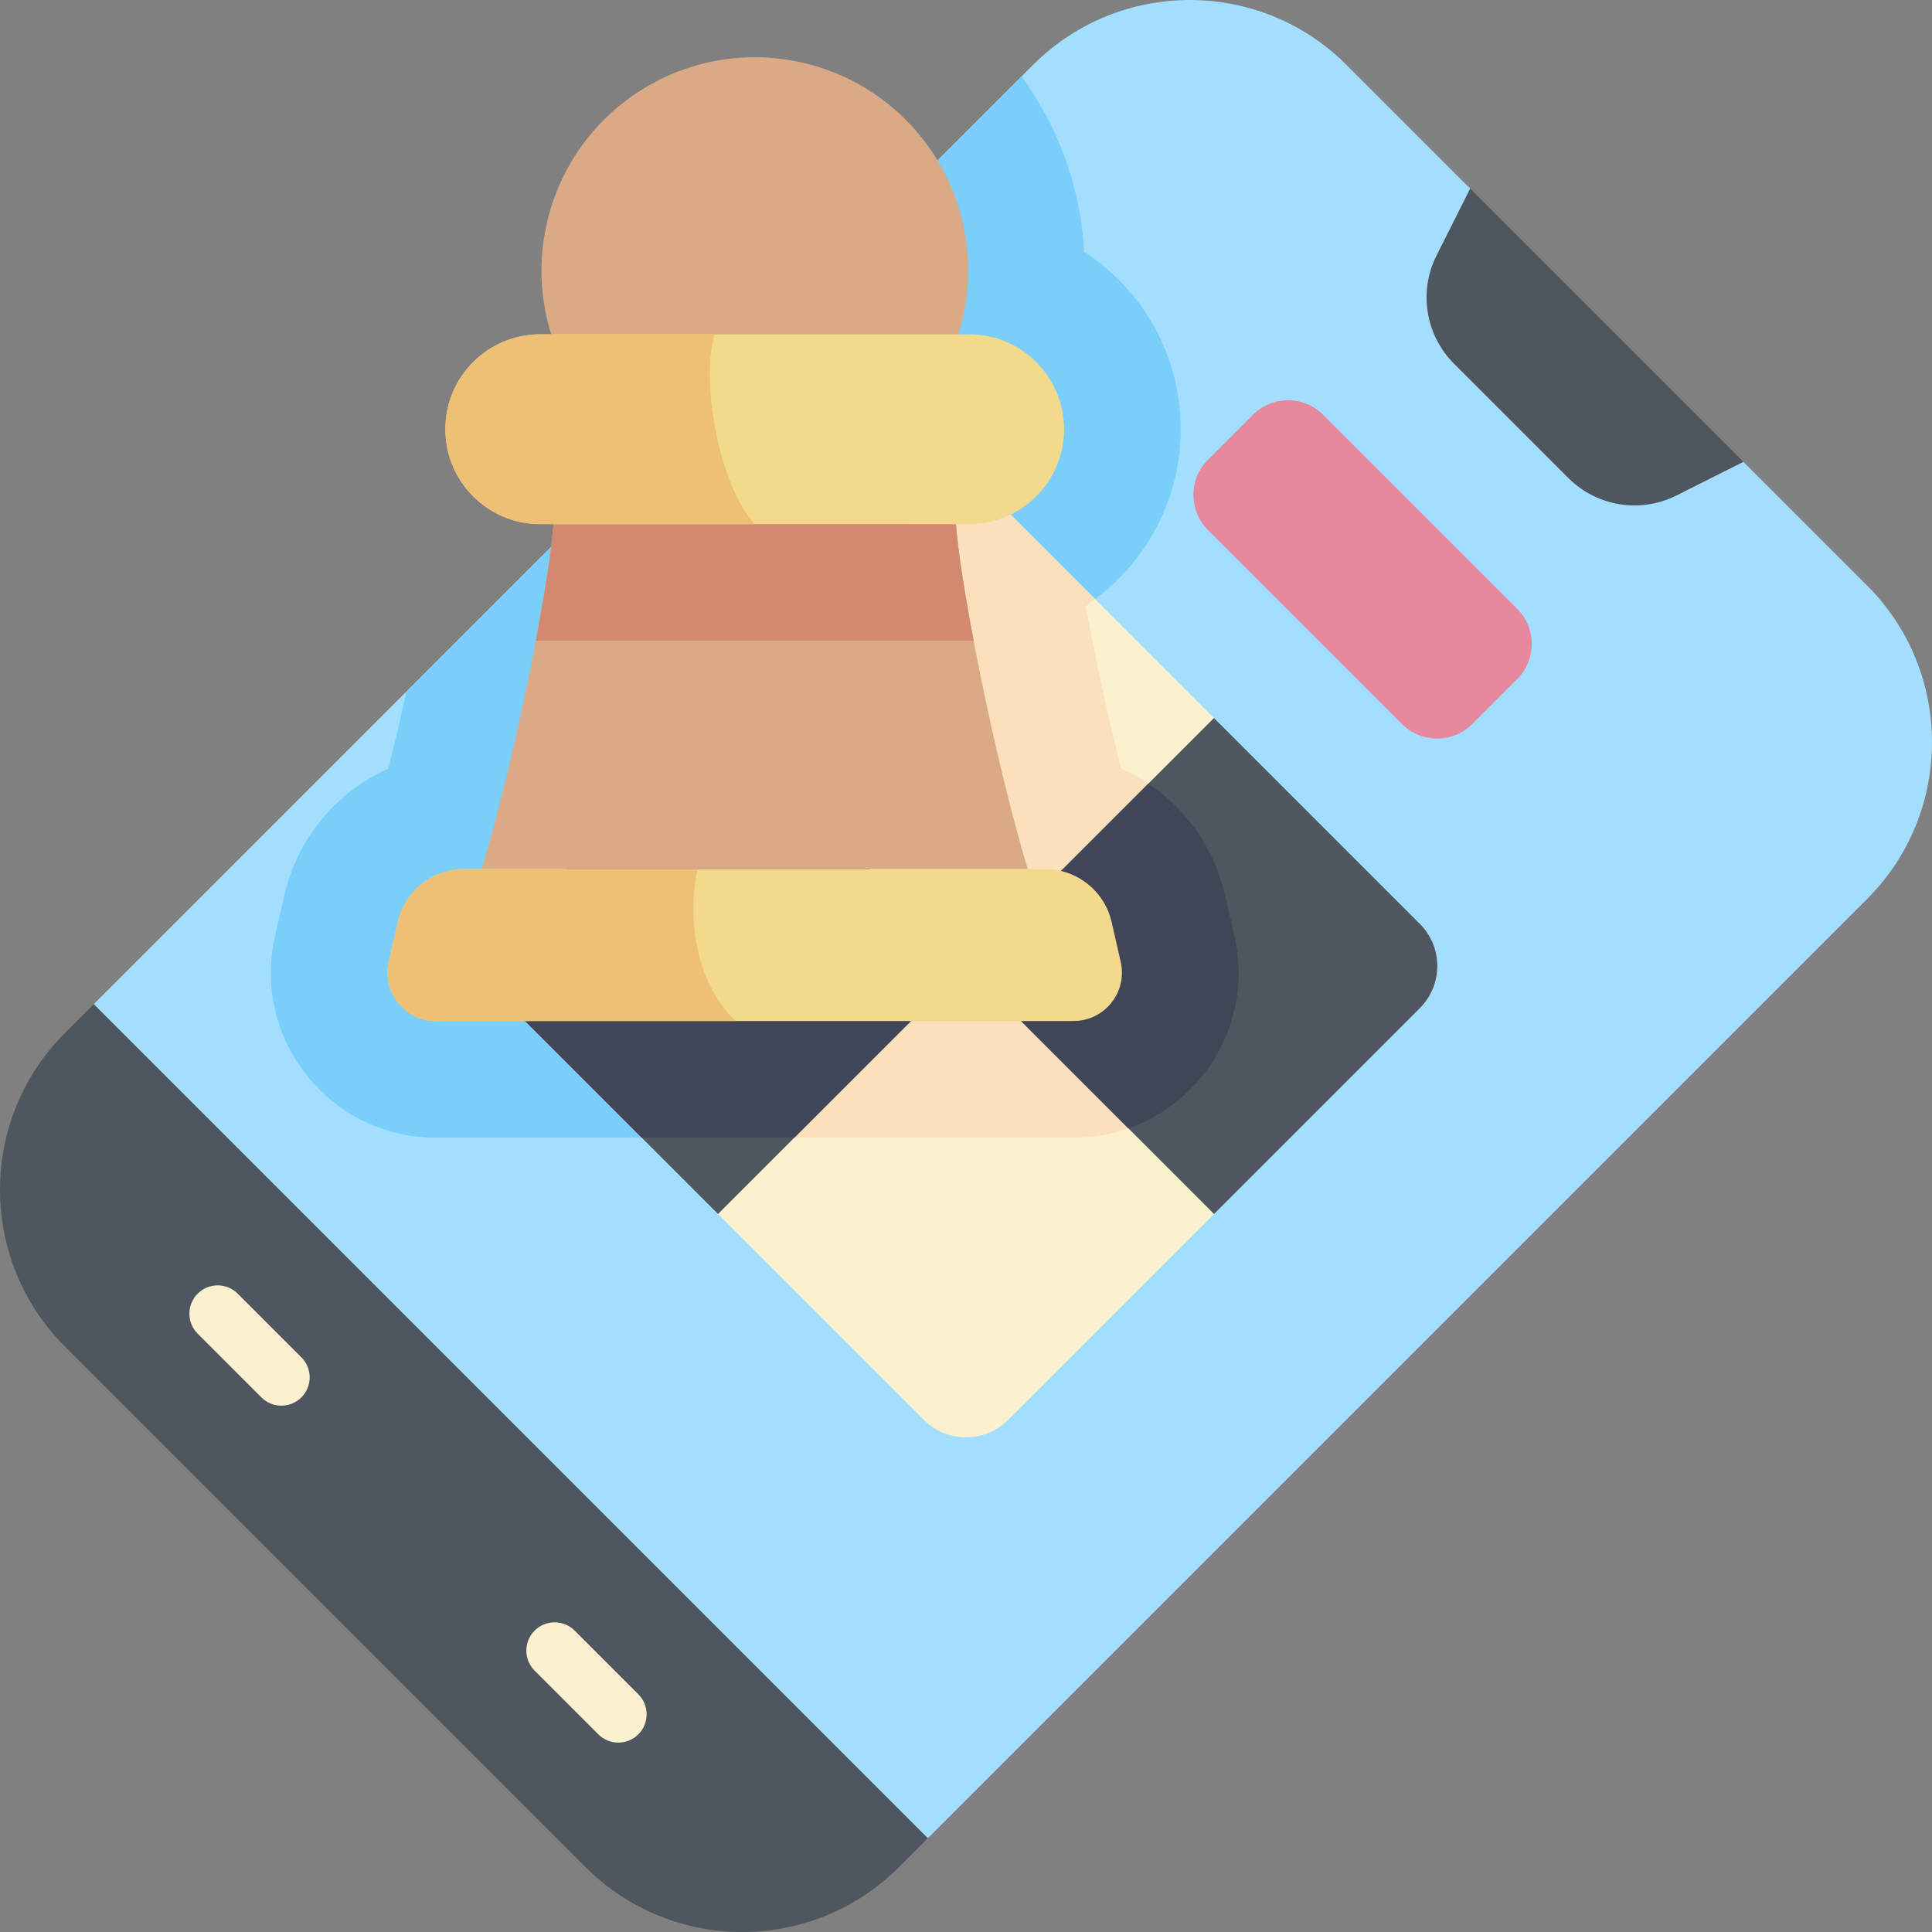 <svg id="Capa_1" enable-background="new 0 0 512 512" height="512" viewBox="0 0 512 512" width="512" xmlns="http://www.w3.org/2000/svg"><rect x="0" y="0" width="512" height="512" fill="#808080" stroke="none"/><g><path d="m494.791 155.15-32.762-32.762-48.52-23.898-23.898-48.52-32.761-32.761c-22.946-22.946-60.149-22.946-83.095 0l-248.899 248.899 79.909 141.127 141.127 79.908 248.899-248.899c22.945-22.945 22.945-60.148 0-83.094z" fill="#a3defe"/><path d="m318.683 285.026c8.343-10.458 11.423-23.937 8.451-36.979l-2.403-10.545c-3.524-15.466-13.956-27.714-27.637-33.825-3.748-14.817-7.039-30.453-9.371-43.166 15.159-10.044 25.173-27.255 25.173-46.762 0-19.677-10.192-37.018-25.572-47.024-.964-17.306-6.988-33.281-16.606-46.477l-163.004 163.003c-1.472 6.743-3.084 13.669-4.794 20.426-13.681 6.111-24.112 18.359-27.638 33.825l-2.402 10.544c-2.972 13.043.108 26.522 8.45 36.98s20.8 16.456 34.178 16.456h168.997c13.378 0 25.835-5.998 34.178-16.456z" fill="#7acefa"/><path d="m24.856 266.108-7.647 7.647c-22.946 22.946-22.946 60.149 0 83.095l137.941 137.941c22.946 22.946 60.149 22.946 83.095 0l7.646-7.647z" fill="#4e5660"/><path d="m462.029 122.389-72.418-72.418-8.914 17.737c-4.8 9.551-2.938 21.104 4.621 28.663l30.311 30.311c7.559 7.559 19.112 9.421 28.663 4.621z" fill="#4e5660"/><path d="m74.568 372.515c-1.92 0-3.839-.732-5.303-2.196l-16.878-16.879c-2.929-2.93-2.929-7.678 0-10.607 2.929-2.928 7.678-2.928 10.607 0l16.878 16.878c2.929 2.93 2.929 7.678 0 10.607-1.465 1.464-3.385 2.197-5.304 2.197z" fill="#fbf1cf"/><path d="m163.864 461.81c-1.92 0-3.839-.733-5.303-2.196l-16.878-16.878c-2.929-2.93-2.929-7.678 0-10.608 2.929-2.928 7.678-2.928 10.607 0l16.878 16.878c2.929 2.93 2.929 7.678 0 10.607-1.465 1.464-3.385 2.197-5.304 2.197z" fill="#fbf1cf"/><g><path d="m376.277 244.829-109.106-109.106c-6.17-6.17-16.172-6.17-22.342 0l-109.106 109.106c-6.169 6.17-6.169 16.172 0 22.342l109.106 109.106c6.17 6.169 16.172 6.169 22.342 0l109.106-109.106c6.17-6.17 6.17-16.173 0-22.342z" fill="#fbf1cf"/><path d="m267.171 135.723c-6.17-6.169-16.172-6.169-22.342 0l-109.106 109.106c-6.169 6.17-6.169 16.173 0 22.342l34.311 34.311h114.471c13.378 0 25.835-5.998 34.178-16.456s11.423-23.937 8.451-36.979l-2.403-10.545c-3.524-15.466-13.956-27.714-27.637-33.825-3.748-14.817-7.039-30.453-9.371-43.166.846-.561 1.673-1.147 2.486-1.751z" fill="#fae0bd"/><path d="m376.277 244.829-54.553-54.553-65.724 65.724 65.724 65.724 54.553-54.553c6.17-6.17 6.17-16.173 0-22.342z" fill="#4e5660"/><path d="m327.133 248.047-2.403-10.545c-2.872-12.607-10.337-23.074-20.409-29.823l-48.321 48.321 43.023 43.023c7.639-2.678 14.451-7.468 19.659-13.997 8.343-10.458 11.423-23.937 8.451-36.979z" fill="#404656"/><path d="m135.723 267.171 54.553 54.553 65.724-65.724-65.724-65.724-54.553 54.553c-6.17 6.169-6.17 16.172 0 22.342z" fill="#4e5660"/><path d="m256 256-65.724-65.724-54.553 54.553c-6.169 6.17-6.169 16.173 0 22.342l34.311 34.311h40.484z" fill="#404656"/></g><g><path d="m272.362 230.326c-9.24-30.832-17.998-76.41-19.027-91.426h-106.658c-1.029 15.016-9.787 60.594-19.027 91.426z" fill="#daa985"/><path d="m284.505 270.576h-168.997c-8.227 0-14.323-7.642-12.495-15.663l2.403-10.544c1.872-8.215 9.177-14.043 17.603-14.043h153.975c8.426 0 15.731 5.828 17.603 14.043l2.403 10.544c1.828 8.022-4.268 15.663-12.495 15.663z" fill="#f2d98d"/><path d="m184.838 230.326h-61.819c-8.426 0-15.731 5.828-17.603 14.043l-2.403 10.545c-1.828 8.021 4.268 15.663 12.495 15.663h79.48c-8.688-8.002-13.531-23.775-10.15-40.251z" fill="#eec076"/><ellipse cx="200.006" cy="71.647" fill="#daa985" rx="56.547" ry="56.547" transform="matrix(.23 -.973 .973 .23 84.324 249.842)"/><path d="m258.028 169.805c-2.536-13.37-4.269-24.727-4.693-30.905h-106.658c-.423 6.179-2.157 17.535-4.693 30.905z" fill="#d2896f"/><path d="m256.839 88.6h-113.665c-13.89 0-25.15 11.26-25.15 25.15 0 13.89 11.26 25.15 25.15 25.15h113.665c13.89 0 25.15-11.26 25.15-25.15 0-13.89-11.26-25.15-25.15-25.15z" fill="#f2d98d"/><path d="m189.371 88.6h-46.197c-13.89 0-25.15 11.26-25.15 25.15s11.26 25.15 25.15 25.15h56.833c-9.569-10.615-14.331-37.655-10.636-50.3z" fill="#eec076"/></g><path d="m402.09 161.368-51.458-51.459c-5.127-5.127-13.441-5.127-18.568 0l-11.956 11.956c-5.127 5.128-5.127 13.441 0 18.568l51.459 51.458c5.127 5.127 13.441 5.127 18.568 0l11.956-11.956c5.127-5.126 5.127-13.439-.001-18.567z" fill="#e7889d"/></g></svg>